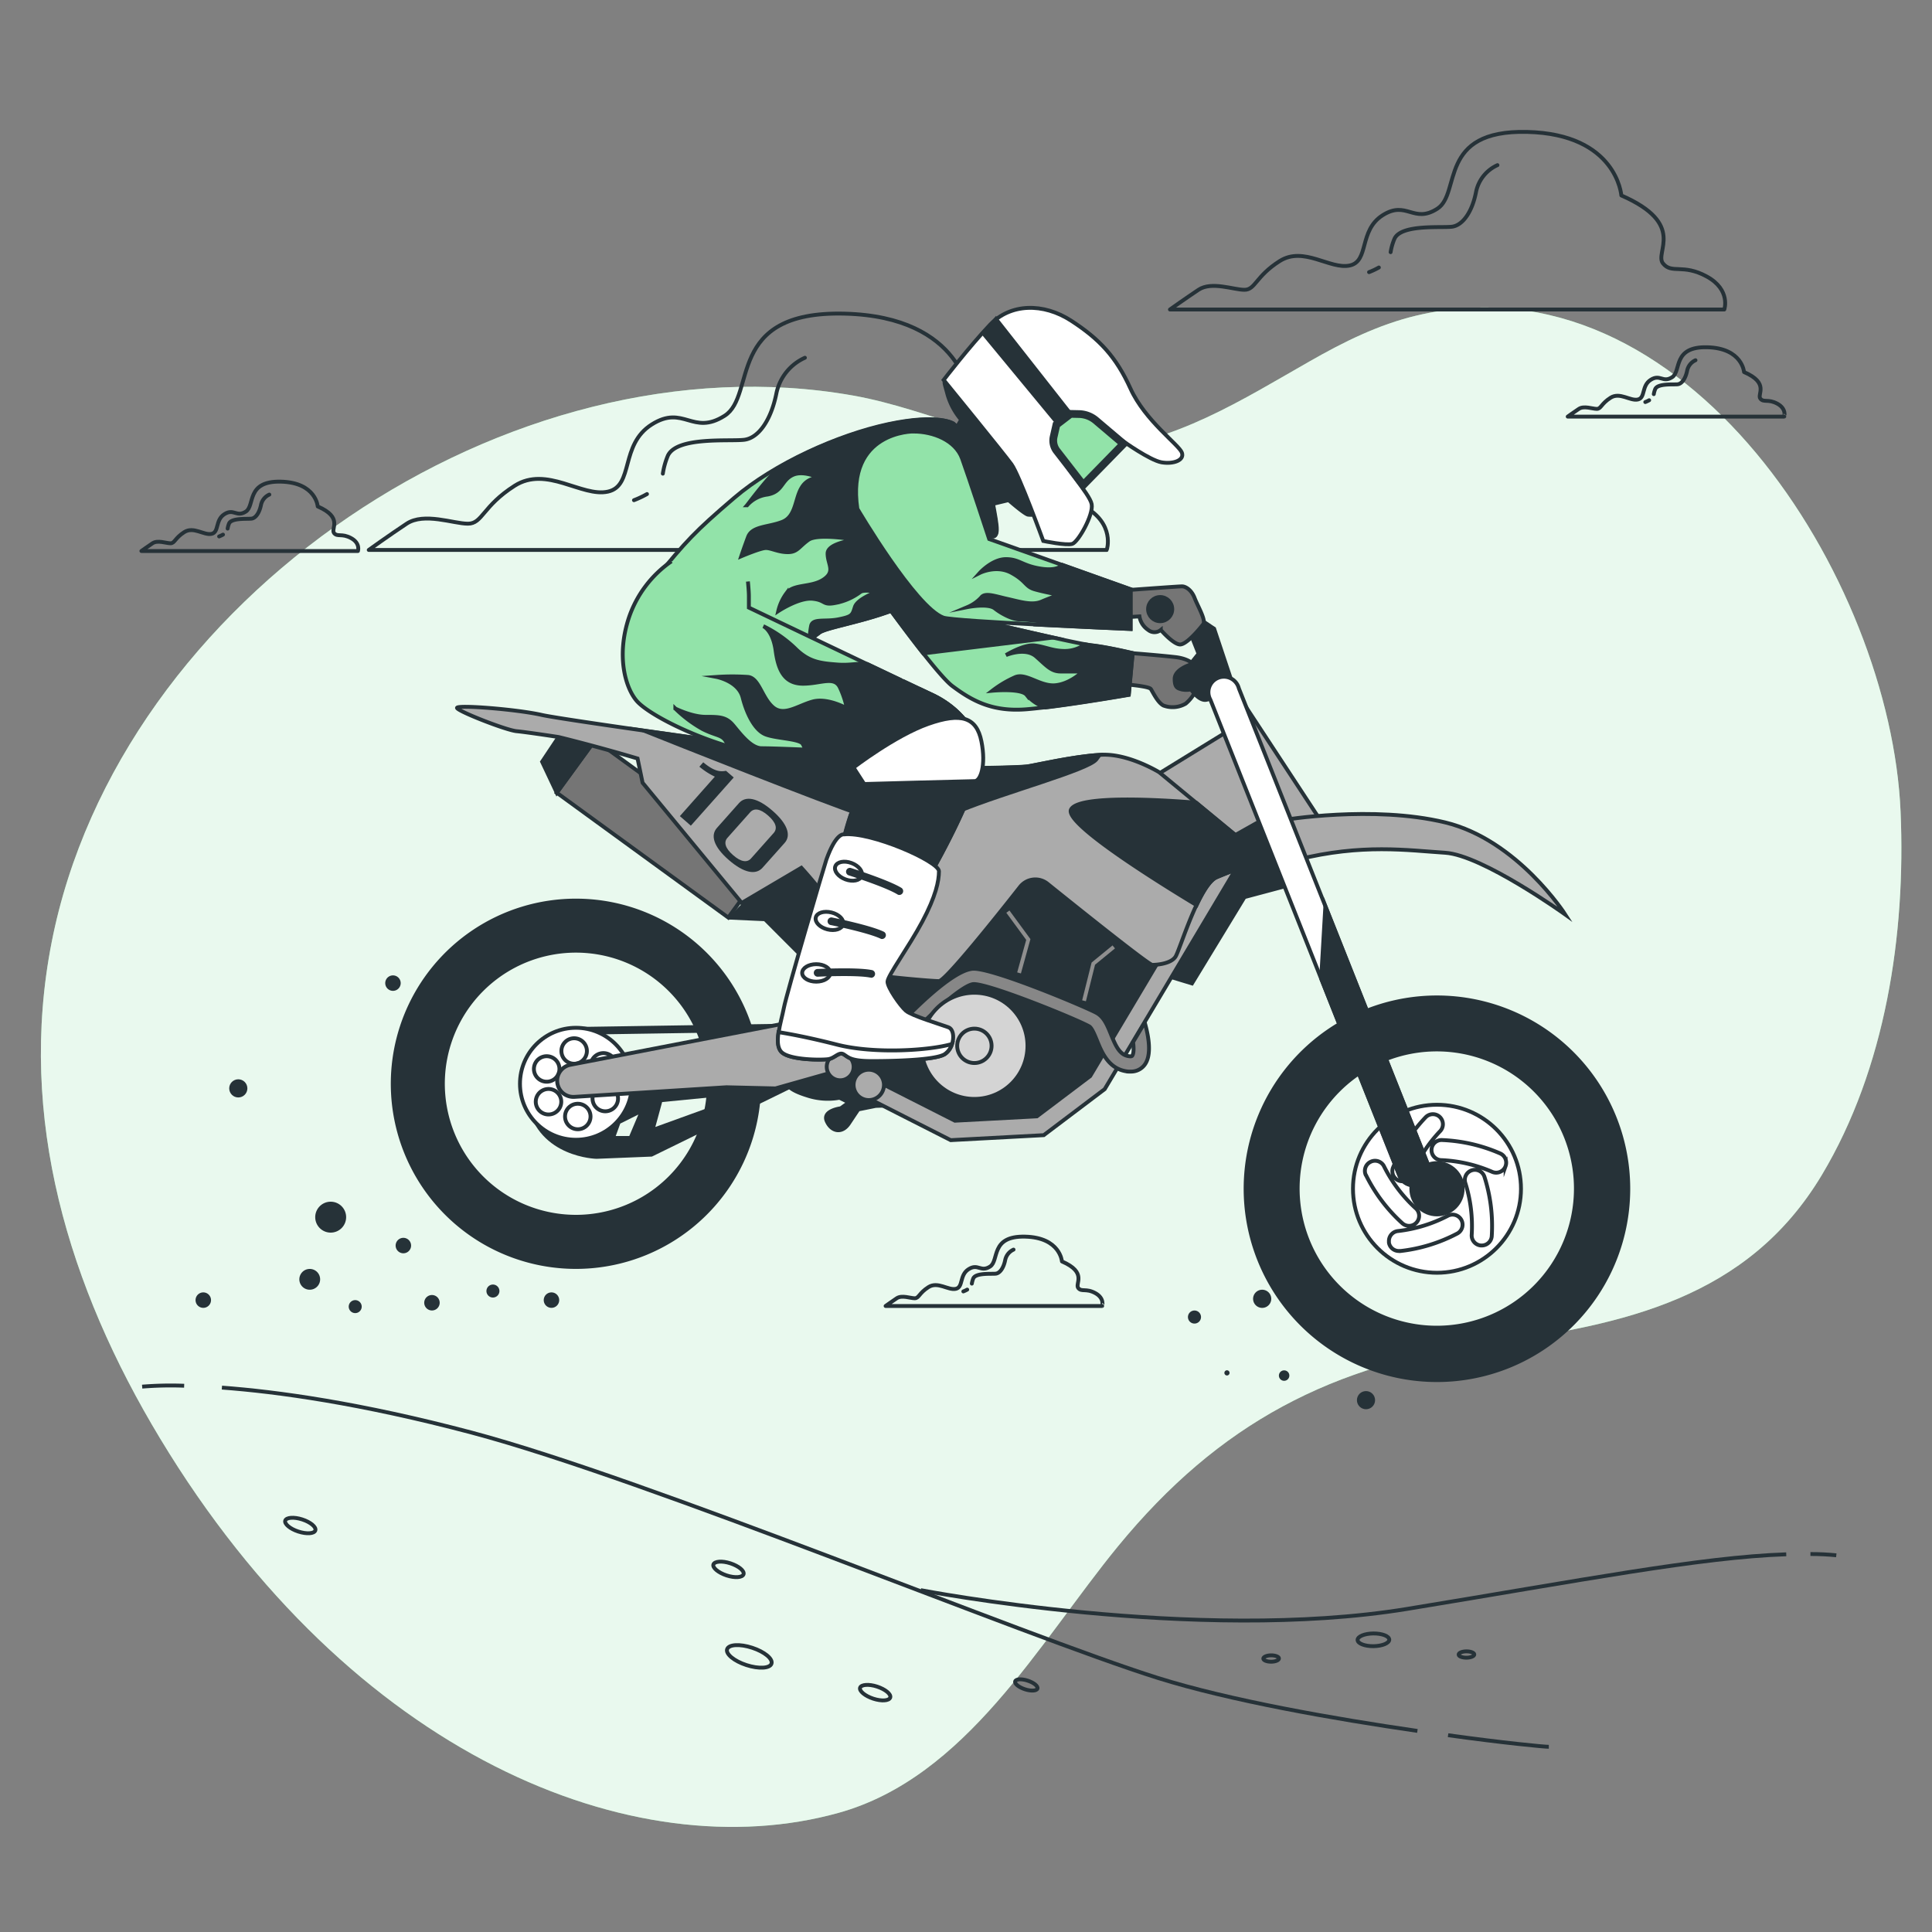 <svg xmlns="http://www.w3.org/2000/svg" viewBox="0 0 500 500"><rect x="0" y="0" width="500" height="500" fill="#808080" stroke="none"/><g id="freepik--background-simple--inject-27"><path d="M339,93.48c-17,9.66-35.51,21.61-56.15,22.69-21.34,1.12-41.39-10.14-62.07-13.8C131.81,86.61,30.84,154.75,13.37,243.85c-8.93,45.55,4.46,89.31,28.06,128.41C91.05,454.51,164.19,483.86,217,469.17c33.1-9.2,52-44.16,72.29-68.94,26.27-32,55.33-47.09,96.29-52.68,34.65-4.72,66.73-11.45,85.91-43.47,16.52-27.59,21.74-62.29,20.38-94C489.32,150.2,436.41,65.13,366.54,81.68,356.78,84,347.77,88.47,339,93.48Z" style="fill:#92E3A9"></path><path d="M339,93.48c-17,9.66-35.51,21.61-56.15,22.69-21.34,1.12-41.39-10.14-62.07-13.8C131.81,86.61,30.84,154.75,13.37,243.85c-8.93,45.55,4.46,89.31,28.06,128.41C91.05,454.51,164.19,483.86,217,469.17c33.1-9.2,52-44.16,72.29-68.94,26.27-32,55.33-47.09,96.29-52.68,34.65-4.72,66.73-11.45,85.91-43.47,16.52-27.59,21.74-62.29,20.38-94C489.32,150.2,436.41,65.13,366.54,81.68,356.78,84,347.77,88.47,339,93.48Z" style="fill:#fff;opacity:0.8"></path></g><g id="freepik--Floor--inject-27"><path d="M374.76,449.07c14.41,2,24.9,3,26.07,3" style="fill:none;stroke:#263238;stroke-miterlimit:10"></path><path d="M57.43,359.11c14.24,1.05,35.83,4,64.66,11.65,45.71,12.15,142.85,52.58,177.56,63.49,18.7,5.87,45.73,10.6,67.17,13.71" style="fill:none;stroke:#263238;stroke-miterlimit:10"></path><path d="M36.79,358.86a91.67,91.67,0,0,1,10.87-.23" style="fill:none;stroke:#263238;stroke-miterlimit:10"></path><path d="M468.54,402.18q3.49,0,6.69.33" style="fill:none;stroke:#263238;stroke-miterlimit:10"></path><path d="M238.29,411.53s71.28,13.79,125.84,4.86C409.2,409,440.05,403,462.28,402.25" style="fill:none;stroke:#263238;stroke-miterlimit:10"></path><path d="M199.66,430.55c-.4,1.24-3.3,1.4-6.48.37s-5.43-2.88-5-4.12,3.31-1.4,6.49-.36S200.07,429.31,199.66,430.55Z" style="fill:none;stroke:#263238;stroke-miterlimit:10"></path><path d="M268.49,437c-.21.62-1.66.7-3.25.18s-2.71-1.43-2.51-2.05,1.65-.7,3.24-.18S268.69,436.38,268.49,437Z" style="fill:none;stroke:#263238;stroke-miterlimit:10"></path><path d="M230.39,439.32c-.29.86-2.26,1-4.41.29s-3.67-2-3.39-2.83,2.26-1,4.41-.29S230.67,438.46,230.39,439.32Z" style="fill:none;stroke:#263238;stroke-miterlimit:10"></path><path d="M192.43,407.42c-.29.86-2.26,1-4.41.29s-3.67-2-3.39-2.83,2.26-1,4.41-.29S192.71,406.55,192.43,407.42Z" style="fill:none;stroke:#263238;stroke-miterlimit:10"></path><path d="M81.61,396.06c-.28.87-2.25,1-4.41.3s-3.66-2-3.38-2.83,2.25-1,4.4-.3S81.89,395.2,81.61,396.06Z" style="fill:none;stroke:#263238;stroke-miterlimit:10"></path><path d="M359.54,424.34c0,.91-1.82,1.66-4.08,1.69s-4.11-.7-4.12-1.61,1.82-1.66,4.08-1.68S359.53,423.43,359.54,424.34Z" style="fill:none;stroke:#263238;stroke-miterlimit:10"></path><path d="M331,429.2c0,.46-.91.84-2,.85s-2.05-.35-2.06-.8.91-.84,2-.85S331,428.75,331,429.2Z" style="fill:none;stroke:#263238;stroke-miterlimit:10"></path><path d="M381.55,428.17c0,.45-.91.83-2,.84s-2.05-.34-2.06-.8.91-.83,2-.84S381.54,427.72,381.55,428.17Z" style="fill:none;stroke:#263238;stroke-miterlimit:10"></path></g><g id="freepik--Clouds--inject-27"><path d="M280.44,131c-8.31-4.53-12.08-.75-15.1-4.53s8.3-13.59-14.35-23.4c0,0-1.51-21.14-32.46-21.9s-22.65,21.14-31,26.43-10.56-3-18.87,2.26-4.53,15.86-11.32,17.37-15.86-6.8-24.16-1.51-8.31,9.81-12.08,9.81-11.33-3-15.86,0-9.81,6.8-9.81,6.8h191S288.74,135.49,280.44,131Z" style="fill:none;stroke:#263238;stroke-linecap:round;stroke-linejoin:round"></path><path d="M167.44,127.86a24.63,24.63,0,0,1-3.37,1.59" style="fill:none;stroke:#263238;stroke-linecap:round;stroke-linejoin:round"></path><path d="M208.31,92.59a12.93,12.93,0,0,0-7.38,9.22c-1.38,6.91-4.6,11.52-8.29,12s-17.51-.92-19.81,4.15a19.83,19.83,0,0,0-1.29,4.62" style="fill:none;stroke:#263238;stroke-linecap:round;stroke-linejoin:round"></path><path d="M90.87,139.27c-2.44-1.33-3.55-.22-4.43-1.33s2.43-4-4.21-6.87c0,0-.44-6.2-9.53-6.42s-6.65,6.2-9.08,7.75-3.1-.89-5.54.66-1.33,4.66-3.32,5.1-4.66-2-7.09-.44-2.44,2.88-3.55,2.88-3.32-.89-4.65,0-2.88,2-2.88,2H92.64S93.31,140.6,90.87,139.27Z" style="fill:none;stroke:#263238;stroke-linecap:round;stroke-linejoin:round"></path><path d="M57.71,138.36a9.46,9.46,0,0,1-1,.47" style="fill:none;stroke:#263238;stroke-linecap:round;stroke-linejoin:round"></path><path d="M69.7,128a3.75,3.75,0,0,0-2.16,2.7c-.41,2-1.35,3.38-2.44,3.52S60,134,59.29,135.45a6,6,0,0,0-.38,1.35" style="fill:none;stroke:#263238;stroke-linecap:round;stroke-linejoin:round"></path><path d="M441.71,71.56c-6.23-3.4-9.07-.56-11.34-3.4S436.61,58,419.6,50.58c0,0-1.14-15.88-24.38-16.44S378.2,50,372,54s-7.94-2.26-14.18,1.71-3.4,11.9-8.51,13-11.9-5.1-18.14-1.14S324.9,75,322.06,75s-8.5-2.27-11.9,0-7.38,5.1-7.38,5.1H446.25S448,75,441.71,71.56Z" style="fill:none;stroke:#263238;stroke-linecap:round;stroke-linejoin:round"></path><path d="M356.85,69.23a19.89,19.89,0,0,1-2.54,1.2" style="fill:none;stroke:#263238;stroke-linecap:round;stroke-linejoin:round"></path><path d="M387.54,42.74A9.71,9.71,0,0,0,382,49.67c-1,5.19-3.46,8.65-6.23,9s-13.15-.69-14.88,3.12a15,15,0,0,0-1,3.47" style="fill:none;stroke:#263238;stroke-linecap:round;stroke-linejoin:round"></path><path d="M460,104.49c-2.44-1.33-3.55-.22-4.43-1.33s2.43-4-4.21-6.87c0,0-.45-6.2-9.53-6.42s-6.65,6.2-9.08,7.75-3.1-.88-5.54.67-1.33,4.65-3.33,5.1-4.65-2-7.08-.45-2.44,2.88-3.55,2.88-3.32-.88-4.65,0-2.88,2-2.88,2h56.05S462.4,105.82,460,104.49Z" style="fill:none;stroke:#263238;stroke-linecap:round;stroke-linejoin:round"></path><path d="M426.8,103.58a7.8,7.8,0,0,1-1,.47" style="fill:none;stroke:#263238;stroke-linecap:round;stroke-linejoin:round"></path><path d="M438.79,93.23a3.78,3.78,0,0,0-2.16,2.71c-.41,2-1.35,3.38-2.44,3.51s-5.13-.27-5.81,1.22A5.91,5.91,0,0,0,428,102" style="fill:none;stroke:#263238;stroke-linecap:round;stroke-linejoin:round"></path><path d="M283.47,334.66c-2.44-1.33-3.54-.22-4.43-1.33s2.44-4-4.21-6.87c0,0-.44-6.2-9.53-6.42s-6.64,6.2-9.08,7.75-3.1-.88-5.54.67-1.33,4.65-3.32,5.09-4.65-2-7.09-.44-2.44,2.88-3.55,2.88-3.32-.89-4.65,0-2.88,2-2.88,2h56.05S285.91,336,283.47,334.66Z" style="fill:none;stroke:#263238;stroke-linecap:round;stroke-linejoin:round"></path><path d="M250.31,333.75a7.18,7.18,0,0,1-1,.47" style="fill:none;stroke:#263238;stroke-linecap:round;stroke-linejoin:round"></path><path d="M262.3,323.4a3.8,3.8,0,0,0-2.16,2.71c-.4,2-1.35,3.38-2.43,3.51s-5.14-.27-5.82,1.22a6.46,6.46,0,0,0-.38,1.36" style="fill:none;stroke:#263238;stroke-linecap:round;stroke-linejoin:round"></path></g><g id="freepik--Character--inject-27"><path d="M293.11,169.05s6.52.5,11,1,6.27,2.76,6.27,5.26a10,10,0,0,1-3.51,6.78,6.74,6.74,0,0,1-5.77.5c-1.5-.76-2.76-3.51-3.26-4.27s-7-1.25-7-1.25l1-7.77Z" style="fill:#757575;stroke:#263238;stroke-miterlimit:10"></path><path d="M243.46,125.67s9,28.08,9.53,30.34a19.64,19.64,0,0,0,2.25,5s23.07,5.52,27.34,6,10.53,2,10.53,2l-1,10.78s-17.31,3-26.33,3.76-14.3-2.26-19.31-6-24.16-31-24.16-31" style="fill:#92E3A9;stroke:#263238;stroke-miterlimit:10"></path><path d="M280.84,166.76a9,9,0,0,1-5.24,1.71c-3.19,0-5-1.06-7.81-1.42s-7.45,2.49-7.45,2.49,5-2.13,7.81.35,3.9,3.9,6.38,3.9h5.68s-3.19,3.2-7.1,3.55-7.45-3.19-10.28-2.13a28.35,28.35,0,0,0-6,3.55s7.45-.71,8.86,1.07a11.46,11.46,0,0,0,4.82,3.27c9.28-1.12,21.63-3.27,21.63-3.27l1-10.78s-6.27-1.51-10.53-2C282.16,167,281.57,166.89,280.84,166.76Z" style="fill:#263238;stroke:#263238;stroke-miterlimit:10"></path><path d="M227.42,141.56l-5.11,5.05s9.3,13.21,16.63,22.49L272.55,165c-7.91-1.75-17.31-4-17.31-4a19.64,19.64,0,0,1-2.25-5c-.19-.83-1.52-5.14-3.13-10.26-3.52-.84-5.94-1.53-6.44-1.95C241.81,142.46,233.12,141.83,227.42,141.56Z" style="fill:#263238;stroke:#263238;stroke-miterlimit:10"></path><polygon points="301.54 252.4 308.48 254.51 322.07 232.17 335.65 228.54 327.2 205.29 313.01 211.03 301.54 252.4" style="fill:#263238;stroke:#263238;stroke-miterlimit:10"></polygon><path d="M188.48,237.47l9.49.43,11.47,11.48L204,280.78s0,1.21,4.83,2.71a17,17,0,0,0,8.45.61l2.42,1.21-2.11,1.51s-4.83.6-3.63,3.32,3.93,3.32,5.74.6,2.42-3.62,2.42-3.62l4.52-.91,9.06-.3L246,291.35l21.44-.31,13-8.75,21.13-32.91-.9-5.44-37.44-25.66-16.31,22.94-38-24.45" style="fill:#263238;stroke:#263238;stroke-miterlimit:10"></path><polyline points="260.84 235.93 266.13 243.14 263.73 251.79" style="fill:none;stroke:#8f8f8f;stroke-miterlimit:10"></polyline><polyline points="288.24 245.06 282.95 249.39 280.55 259" style="fill:none;stroke:#8f8f8f;stroke-miterlimit:10"></polyline><path d="M149.06,233.07a47.41,47.41,0,1,0,47.4,47.41A47.41,47.41,0,0,0,149.06,233.07Zm0,81.83a34.43,34.43,0,1,1,34.42-34.42A34.42,34.42,0,0,1,149.06,314.9Z" style="fill:#263238;stroke:#263238;stroke-miterlimit:10"></path><path d="M150.27,278.22l-13.77,7.62c2.93,13.77,17.87,14.06,17.87,14.06l14.35-.58L210,279.1l.58-5.86ZM162.86,294h-3.51l1.17-3.22,4.69-2.34Zm6.74-2.34,1.76-6.45,14.94-1.46.29,1.76Z" style="fill:#263238"></path><line x1="148.22" y1="266.8" x2="205.05" y2="265.92" style="fill:none;stroke:#263238;stroke-linecap:round;stroke-miterlimit:10;stroke-width:2px"></line><circle cx="149.06" cy="280.48" r="14.49" style="fill:#fff;stroke:#263238;stroke-miterlimit:10"></circle><circle cx="148.59" cy="272" r="3.3" style="fill:#fff;stroke:#263238;stroke-miterlimit:10"></circle><path d="M143.13,273.79a3.3,3.3,0,1,0,1.21,4.5A3.29,3.29,0,0,0,143.13,273.79Z" style="fill:#fff;stroke:#263238;stroke-miterlimit:10"></path><path d="M140.3,282.27a3.3,3.3,0,1,0,4.51,1.2A3.3,3.3,0,0,0,140.3,282.27Z" style="fill:#fff;stroke:#263238;stroke-miterlimit:10"></path><circle cx="149.53" cy="288.95" r="3.3" style="fill:#fff;stroke:#263238;stroke-miterlimit:10"></circle><path d="M155,287.16a3.3,3.3,0,1,0-1.21-4.5A3.29,3.29,0,0,0,155,287.16Z" style="fill:#fff;stroke:#263238;stroke-miterlimit:10"></path><path d="M157.81,278.68a3.29,3.29,0,1,0-4.5-1.2A3.29,3.29,0,0,0,157.81,278.68Z" style="fill:#fff;stroke:#263238;stroke-miterlimit:10"></path><path d="M371.89,258.13a49.52,49.52,0,1,0,49.51,49.52A49.52,49.52,0,0,0,371.89,258.13Zm0,85.47a36,36,0,1,1,35.95-36A36,36,0,0,1,371.89,343.6Z" style="fill:#263238;stroke:#263238;stroke-miterlimit:10"></path><circle cx="371.89" cy="307.65" r="21.74" style="fill:#fff;stroke:#263238;stroke-miterlimit:10"></circle><path d="M383.47,322.33h-.24a2.6,2.6,0,0,1-2.35-2.82,37,37,0,0,0-1.64-13.31,2.6,2.6,0,0,1,4.92-1.69,41.89,41.89,0,0,1,1.9,15.47A2.6,2.6,0,0,1,383.47,322.33Zm4.84-23.79a41.7,41.7,0,0,0-15.19-3.5,2.6,2.6,0,0,0-.09,5.2,37,37,0,0,1,13.07,3,2.6,2.6,0,0,0,3.46-1.25l.09-.22A2.61,2.61,0,0,0,388.31,298.54ZM369,289.1a41.64,41.64,0,0,0-8.49,13.08,2.6,2.6,0,0,0,4.86,1.86,36.69,36.69,0,0,1,7.29-11.25,2.6,2.6,0,0,0,0-3.68l-.17-.16A2.61,2.61,0,0,0,369,289.1Zm-15.5,15a41.6,41.6,0,0,0,9.38,12.44,2.6,2.6,0,1,0,3.41-3.92,37,37,0,0,1-8.07-10.7,2.59,2.59,0,0,0-3.45-1.27l-.21.11A2.6,2.6,0,0,0,353.45,304.07Zm8.77,19.68a41.54,41.54,0,0,0,14.9-4.56,2.6,2.6,0,0,0-2.52-4.55,36.84,36.84,0,0,1-12.82,3.92,2.61,2.61,0,0,0-2.37,2.81,1,1,0,0,0,0,.24A2.61,2.61,0,0,0,362.22,323.75Z" style="fill:#fff;stroke:#263238;stroke-miterlimit:10"></path><circle cx="371.89" cy="307.65" r="6.64" style="fill:#263238;stroke:#263238;stroke-miterlimit:10"></circle><path d="M209.75,263.57l-62.15,12a4.2,4.2,0,0,0-3.39,4.44h0a4.2,4.2,0,0,0,4.44,3.86L188,281.38l12.68.3,16-4.53-1.21-14.49Z" style="fill:#ababab;stroke:#263238;stroke-miterlimit:10"></path><polygon points="246.04 295.07 225.21 284.49 227.5 280.09 247.13 290.04 268.34 288.91 282.14 278.49 315.71 222.14 319.97 224.68 285.9 281.86 270.12 293.78 246.04 295.07" style="fill:#ababab;stroke:#263238;stroke-miterlimit:10"></polygon><path d="M293.24,269.69c.22,1.66.18,3-.24,3.56,0,0-.12.17-.64.12-2.46-.24-3.47-2.3-4.84-5.68-.94-2.32-1.82-4.51-3.76-5.56-2.88-1.57-26.25-11.42-31.74-11.42-5.28,0-16.31,11.35-19.57,14.82a2,2,0,1,0,2.9,2.71c6.11-6.52,14.22-13.56,16.67-13.56,4.28,0,26.38,9,29.84,10.93.69.38,1.38,2.07,2,3.57,1.31,3.23,3.11,7.66,8.15,8.14a5.43,5.43,0,0,0,.57,0,4.37,4.37,0,0,0,3.6-1.68c2-2.58,1.06-7.54.08-11Z" style="fill:#878787;stroke:#263238;stroke-miterlimit:10"></path><circle cx="252.17" cy="270.66" r="13.74" style="fill:#d4d4d4;stroke:#263238;stroke-miterlimit:10"></circle><circle cx="252.17" cy="270.66" r="4.45" style="fill:#d4d4d4;stroke:#263238;stroke-miterlimit:10"></circle><polygon points="320.86 180.53 341.69 212.24 333.24 215.56 320.86 180.53" style="fill:#ababab;stroke:#263238;stroke-miterlimit:10"></polygon><path d="M332,212.24s23.25-3.93,42,.6,31.1,23.85,31.1,23.85-21.44-15.39-31.1-16-21.44-2.41-38.35,1.81Z" style="fill:#ababab;stroke:#263238;stroke-miterlimit:10"></path><polygon points="318.14 188.99 298.51 201.07 316.93 217.67 328.71 211.03 318.14 188.99" style="fill:#ababab;stroke:#263238;stroke-miterlimit:10"></polygon><rect x="162.82" y="187.05" width="16.86" height="54.9" transform="translate(-102.96 226.72) rotate(-53.95)" style="fill:#757575;stroke:#263238;stroke-miterlimit:10"></rect><polygon points="154.02 191.53 144.53 190.8 140.3 197.14 144.09 205.17 154.02 191.53" style="fill:#263238;stroke:#263238;stroke-miterlimit:10"></polygon><path d="M300,199.86s-7.85-4.83-14.79-4.53-17.21,2.72-19.32,3-15.4.6-24.76.3-94.21-12.08-100.85-13.59-22.34-2.71-22-1.81,12.68,5.74,15.4,6,10.87,1.51,10.87,1.51S153.9,193,165,196.3l1.3,6.28,25.66,31.1,15.43-9.1a116.87,116.87,0,0,1,8.12,10c4.83,6.95,9.72,17.2,10.9,17.66s14.47,1.67,16.58,1.67c1.61,0,14.86-16.57,21-24.39a5,5,0,0,1,7.1-.81c8.17,6.57,26.2,21,27.13,21,1.21,0,4.83-.3,6-2.12s6-18.41,10.57-20.53a120.61,120.61,0,0,1,12.68-4.53Z" style="fill:#ababab;stroke:#263238;stroke-miterlimit:10"></path><path d="M185,201a18.71,18.71,0,0,1-4-2.58l1-1.14c2.85,2.39,4.45,2.49,5.89,2.2l2,1.73-11.1,12.48-2.84-2.48Z" style="fill:#263238"></path><path d="M191.26,207.83c1.7-1.91,4.74-1.43,8.68,2s4.83,6.4,3.13,8.31l-5.73,6.43c-1.69,1.91-4.75,1.45-8.72-2s-4.78-6.39-3.08-8.3Zm-3,9c-1,1.12-.61,2.66,1.45,4.47s3.66,2,4.66.86l5.86-6.59c1-1.14.66-2.65-1.43-4.49s-3.66-2-4.67-.85Z" style="fill:#263238"></path><path d="M248.39,209.82c11.78-4.83,33.22-10.57,35.33-13.28.35-.45.64-.83.88-1.17-6.92.41-16.64,2.69-18.69,3s-15.4.6-24.76.3c-6.29-.2-46.62-5.58-74.44-9.55,7,2.8,47.48,18.87,56,21.63C232.09,213.75,236.62,214.65,248.39,209.82Z" style="fill:#263238;stroke:#263238;stroke-miterlimit:10"></path><path d="M309.58,207.73c-8.77-.71-30.48-2.06-32.4,1.77-1.69,3.38,19.67,17,32.5,24.75,1.61-3.44,3.4-6.4,5.14-7.22a120.61,120.61,0,0,1,12.68-4.53Z" style="fill:#263238;stroke:#263238;stroke-miterlimit:10"></path><path d="M311.5,167.55l-3.62,4.53S304,173.29,304,175.7s.91,2.42,1.81,2.72a6.06,6.06,0,0,0,2.42,0s1.81,2.72,3.62,2.72,4.53-2.72,4.53-2.72Z" style="fill:#263238;stroke:#263238;stroke-miterlimit:10"></path><polygon points="307.27 161.81 313.61 177.82 318.75 176.31 314.22 162.72 307.88 158.49 307.27 161.81" style="fill:#263238;stroke:#263238;stroke-miterlimit:10"></polygon><path d="M365.85,306.79a4,4,0,0,1-3.69-2.51L313.25,181.09a4,4,0,1,1,7.37-2.93l48.92,123.19a4,4,0,0,1-2.23,5.16A3.94,3.94,0,0,1,365.85,306.79Z" style="fill:#fff;stroke:#263238;stroke-miterlimit:10"></path><path d="M228.77,280.78a3.93,3.93,0,1,0-3.93,3.92A3.93,3.93,0,0,0,228.77,280.78Z" style="fill:#ababab;stroke:#263238;stroke-miterlimit:10"></path><path d="M220.92,276.1a3.48,3.48,0,1,0-3.47,3.47A3.47,3.47,0,0,0,220.92,276.1Z" style="fill:#ababab;stroke:#263238;stroke-miterlimit:10"></path><path d="M193.33,130.81l0,.06Z" style="fill:#263238;stroke:#263238;stroke-miterlimit:10"></path><path d="M367.31,306.51a4,4,0,0,0,2.23-5.16L343,234.48l-1.09,18.75,20.27,51a4,4,0,0,0,5.15,2.23Z" style="fill:#263238;stroke:#263238;stroke-miterlimit:10"></path><path d="M268.53,132.94a5.61,5.61,0,0,1-2.5.25c-1-.25-5-3.76-5-3.76l-7.27,1.75s-2.26-14.29-3.51-15.54a47.12,47.12,0,0,1-3.26-4l1.76-3a17.52,17.52,0,0,1-3.52-6.51c-1-3.77-1-3-.25-4s7.53-1.25,10.79,2.26S271,122.91,268.53,132.94Z" style="fill:#263238;stroke:#263238;stroke-miterlimit:10"></path><path d="M246.72,109.62s8,6.77,9.28,15,2.76,13,1.5,14-5.26-3.25-5.26-3.25-4,12-12.79,18.3-25.08,8.27-27.33,10-5.52,3.51-14.3,9.78-20.31,7.27-26.33,2.51-9.52-16.8-1.75-26.33,10-12,20.31-20.81,26.83-16.3,39.87-19.06S246.72,109.62,246.72,109.62Z" style="fill:#92E3A9;stroke:#263238;stroke-miterlimit:10"></path><path d="M246.72,109.62s-3.76-2.51-16.8.25a102.74,102.74,0,0,0-27.64,10.72,34.64,34.64,0,0,0-3.31,3.18c-2.64,3-5.28,6.55-5.64,7a8.34,8.34,0,0,1,5.28-2.78c3.91-.71,3.55-3.55,6.39-5s7.09.71,7.09.71a5,5,0,0,0-4.61,2.48c-1.77,2.84-1.42,7.45-5,8.87s-7.81,1.07-8.87,3.91-1.78,5-1.78,5,5-2.13,6.39-2.13,3.19,1.07,5.67,1.07,2.84-1.42,5.33-3.19,12.41,0,12.41,0-7.45.71-7.45,3.54,2.13,4.62-1.06,6.74-7.81,1.07-9.58,3.55a12.44,12.44,0,0,0-2.13,4.61s5.32-3.54,8.87-3.19,2.48,1.78,6,1.07a15.44,15.44,0,0,0,6.39-2.84c1.06-.71,4.25,0,4.25,0s-5,1.77-5.67,3.9-.71,2.48-4.26,3.19-6.74-.35-7.09,1.78a21.6,21.6,0,0,0-.36,3.19s.54-.32,1.47-.74c.37-.26.71-.51,1-.76,2.25-1.76,18.55-3.76,27.33-10s12.79-18.3,12.79-18.3,4,4.26,5.26,3.25-.25-5.76-1.5-14S246.72,109.62,246.72,109.62Z" style="fill:#263238;stroke:#263238;stroke-miterlimit:10"></path><path d="M193.56,150.49s.25,2.51.25,3.76v3s39.87,19.06,47.39,22.57,14,11,11.79,19.81-10.78,24.07-10.78,24.07L240,227.22l-22.32-7a95.09,95.09,0,0,1,2.51-9.28c1-2.51,3.51-8,3.51-8l-2.76-4.27a214.53,214.53,0,0,1-26.58-4c-13.54-3-26.58-9.78-29.59-13.29s-5.26-11.78-2-21.56a29,29,0,0,1,11-14.55" style="fill:#92E3A9;stroke:#263238;stroke-miterlimit:10"></path><path d="M253.26,194c-1-6.3-6.2-11.48-12.06-14.21l-6.53-3.09.48,1.31a17.18,17.18,0,0,0-2.08-2.06l-8.59-4.09c-2.55-.3-4.41.38-7.77.12-4.62-.35-7.45-.71-11-4.26a32.38,32.38,0,0,0-8.16-5.67s2.48,1.06,3.19,6.38,2.48,8.52,7.1,8.52,8.16-2.13,9.58,1.06a24.94,24.94,0,0,1,1.77,5.32s-5-2.84-8.87-1.77S202.87,185.5,200,183s-3.55-7.45-6.38-7.81a59.17,59.17,0,0,0-8.16,0s5.67,1.07,6.74,5.32,3.19,8.52,6,9.58,8.87,1.07,9.58,2.49l.71,1.42s-8.52-.36-11.36-.36-5.67-3.9-7.45-6-3.54-2.13-7.09-2.13-7.81-2.13-7.81-2.13a33,33,0,0,0,7.1,5.32c3.55,1.78,5,1.42,6,3.2.19.32.47.77.8,1.29,1.82.54,3.68,1,5.54,1.44a214.53,214.53,0,0,0,26.58,4l2.76,4.27s-.2.45-.52,1.14c7.18.4,13,1.94,18.06-1.51C245.18,199.78,250.39,196.34,253.26,194Z" style="fill:#263238;stroke:#263238;stroke-miterlimit:10"></path><path d="M241.2,179.83l-3.12-1.47-32.31,18.42c8.6,1.35,15.12,1.85,15.12,1.85l2.76,4.27s-2.51,5.51-3.51,8a75.61,75.61,0,0,0-2.23,8.07l23.46,6,.84-1.3s8.52-15.3,10.78-24.07S248.73,183.34,241.2,179.83Z" style="fill:#263238;stroke:#263238;stroke-miterlimit:10"></path><path d="M220.89,198.63s10.78-8.27,19.31-11.28,12.54-1.75,13.79,4.51-.25,10.29-1.75,10.29-28.59.75-28.59.75Z" style="fill:#fff;stroke:#263238;stroke-miterlimit:10"></path><path d="M218.38,215.94s-2-.51-4.51,6.52c-.53,1.49-10.28,34.6-11,38.36s-2.76,9.53-.5,11.54,10.28,2,12,1.75,2.76-2,4-1.25,1.76,1.75,7.28,1.75,16.29-.25,18.8-1.75,3-6.27,1-7-9.53-3-11-4.27-4.76-6-4.76-7.52,5.51-9,9-15.55S243,228,243,225.47,225.41,215.18,218.38,215.94Z" style="fill:#fff;stroke:#263238;stroke-miterlimit:10"></path><path d="M225.41,253l-.2,0c-3.6-.72-13.45-.24-13.55-.23a1,1,0,0,1-.1-2c.42,0,10.2-.5,14,.27a1,1,0,0,1-.19,2Z" style="fill:#263238"></path><ellipse cx="211.24" cy="251.79" rx="3.64" ry="2.26" style="fill:none;stroke:#263238;stroke-miterlimit:10"></ellipse><path d="M228.1,243a.64.64,0,0,1-.18-.06c-3.32-1.59-13-3.55-13.08-3.57a1,1,0,0,1,.4-1.94c.4.08,10,2,13.53,3.72a1,1,0,0,1-.67,1.85Z" style="fill:#263238"></path><path d="M218.2,239.23c-.31,1.21-2.13,1.79-4.08,1.29s-3.28-1.87-3-3.08,2.14-1.78,4.08-1.29S218.51,238,218.2,239.23Z" style="fill:none;stroke:#263238;stroke-miterlimit:10"></path><path d="M232.45,231.57a1.51,1.51,0,0,1-.18-.09c-3.13-1.93-12.52-4.91-12.62-4.94a1,1,0,0,1-.65-1.24,1,1,0,0,1,1.25-.65c.39.13,9.73,3.09,13.06,5.14a1,1,0,0,1-.86,1.78Z" style="fill:#263238"></path><path d="M223,226.73c-.44,1.17-2.32,1.55-4.2.85s-3.06-2.21-2.62-3.38,2.31-1.55,4.19-.85S223.44,225.56,223,226.73Z" style="fill:none;stroke:#263238;stroke-miterlimit:10"></path><path d="M216.63,270.35c-7.31-1.87-12.54-2.82-15.15-3.23-.33,2.21-.29,4.21.86,5.24,2.25,2,10.28,2,12,1.75s2.76-2,4-1.25,1.76,1.75,7.28,1.75,16.29-.25,18.8-1.75a4.82,4.82,0,0,0,1.95-2.68C240.71,271.86,226.33,272.83,216.63,270.35Z" style="fill:#fff;stroke:#263238;stroke-miterlimit:10"></path><path d="M290.6,114.13s7,5,10,5.52,6-.5,5.27-2.51-9.53-8.27-13.29-16.55-8-12.79-15.3-17.55-15.8-4.52-21.06,1-12,14.29-12,14.29,15.55,19.06,17.55,21.82S270,140,270,140s6,1.25,7.52.75,5.52-7.52,5-10.28-7.77-10.35-9-14.36-1-8.71,3.5-9S290.6,114.13,290.6,114.13Z" style="fill:#fff;stroke:#263238;stroke-miterlimit:10"></path><polygon points="273.55 109.37 254.49 86.3 257.75 82.54 277.06 107.11 273.55 109.37" style="fill:#263238;stroke:#263238;stroke-miterlimit:10"></polygon><path d="M277.06,107.11l-3.66,2.8-.71,3.11a4.39,4.39,0,0,0,.82,3.7l6.83,8.81,10.42-10.66-7.15-6.06a7,7,0,0,0-4.33-1.65Z" style="fill:#92E3A9;stroke:#263238;stroke-linecap:round;stroke-miterlimit:10;stroke-width:2px"></path><path d="M291.35,152.75s13.54-1,14.55-1,2.5,1,3.26,3,3,5.77,2.25,6.77-4.26,5.27-6,5.27-5-3.76-5-3.76a2.58,2.58,0,0,1-3.26,0,5.16,5.16,0,0,1-2.26-3.51l-4,.25Z" style="fill:#757575;stroke:#263238;stroke-miterlimit:10"></path><circle cx="300.25" cy="157.64" r="3.13" style="fill:#263238;stroke:#263238;stroke-miterlimit:10"></circle><path d="M221.89,131.68s15,25.51,22.25,28.16c2.84,1,48.47,2.94,48.47,2.94V152.5l-36.61-13s-5.27-16.05-7-20.82-7.53-7-12.54-7C236.44,111.62,218.92,111.57,221.89,131.68Z" style="fill:#92E3A9;stroke:#263238;stroke-miterlimit:10"></path><path d="M269.57,147.19c-5-.71-5.68-2.49-9.23-2.49s-6.74,3.55-6.74,3.55,4.26-2.13,8.16,0,3.55,3.55,6,4.26,6.39,1.42,6.39,1.42-2.13.71-4.61,1.77-5.68,0-8.87-.71-5.77-1.72-6.74-.35a10.31,10.31,0,0,1-3.55,2.48s5.32-1.06,7.09.35,4.62,2.84,6.39,2.84,7.1.71,7.1.71l-1.54.68c11.76.6,23.16,1.08,23.16,1.08V152.5L275,146.21C274.43,146.79,273,147.68,269.57,147.19Z" style="fill:#263238;stroke:#263238;stroke-miterlimit:10"></path><path d="M329,336.14a2.35,2.35,0,1,1-2.35-2.36A2.35,2.35,0,0,1,329,336.14Z" style="fill:#263238"></path><path d="M310.82,340.84a1.69,1.69,0,1,1-1.68-1.68A1.69,1.69,0,0,1,310.82,340.84Z" style="fill:#263238"></path><path d="M333.68,356a1.35,1.35,0,1,1-1.34-1.35A1.34,1.34,0,0,1,333.68,356Z" style="fill:#263238"></path><path d="M318.21,355.3a.67.67,0,1,1-1.34,0,.67.67,0,0,1,1.34,0Z" style="fill:#263238"></path><circle cx="353.52" cy="362.36" r="2.35" style="fill:#263238"></circle><path d="M106.39,322.35a2,2,0,1,1-2-2A2,2,0,0,1,106.39,322.35Z" style="fill:#263238"></path><path d="M89.58,315a4,4,0,1,1-4-4A4,4,0,0,1,89.58,315Z" style="fill:#263238"></path><path d="M113.79,337.15a2,2,0,1,1-2-2A2,2,0,0,1,113.79,337.15Z" style="fill:#263238"></path><path d="M93.61,338.15a1.68,1.68,0,1,1-1.68-1.68A1.69,1.69,0,0,1,93.61,338.15Z" style="fill:#263238"></path><path d="M144.72,336.47a2,2,0,1,1-2-2A2,2,0,0,1,144.72,336.47Z" style="fill:#263238"></path><path d="M54.61,336.47a2,2,0,1,1-2-2A2,2,0,0,1,54.61,336.47Z" style="fill:#263238"></path><path d="M129.25,334.12a1.68,1.68,0,1,1-1.68-1.68A1.68,1.68,0,0,1,129.25,334.12Z" style="fill:#263238"></path><path d="M82.85,331.09a2.69,2.69,0,1,1-2.69-2.69A2.68,2.68,0,0,1,82.85,331.09Z" style="fill:#263238"></path><path d="M103.7,254.43a2,2,0,1,1-2-2A2,2,0,0,1,103.7,254.43Z" style="fill:#263238"></path><circle cx="61.67" cy="281.67" r="2.35" style="fill:#263238"></circle></g></svg>